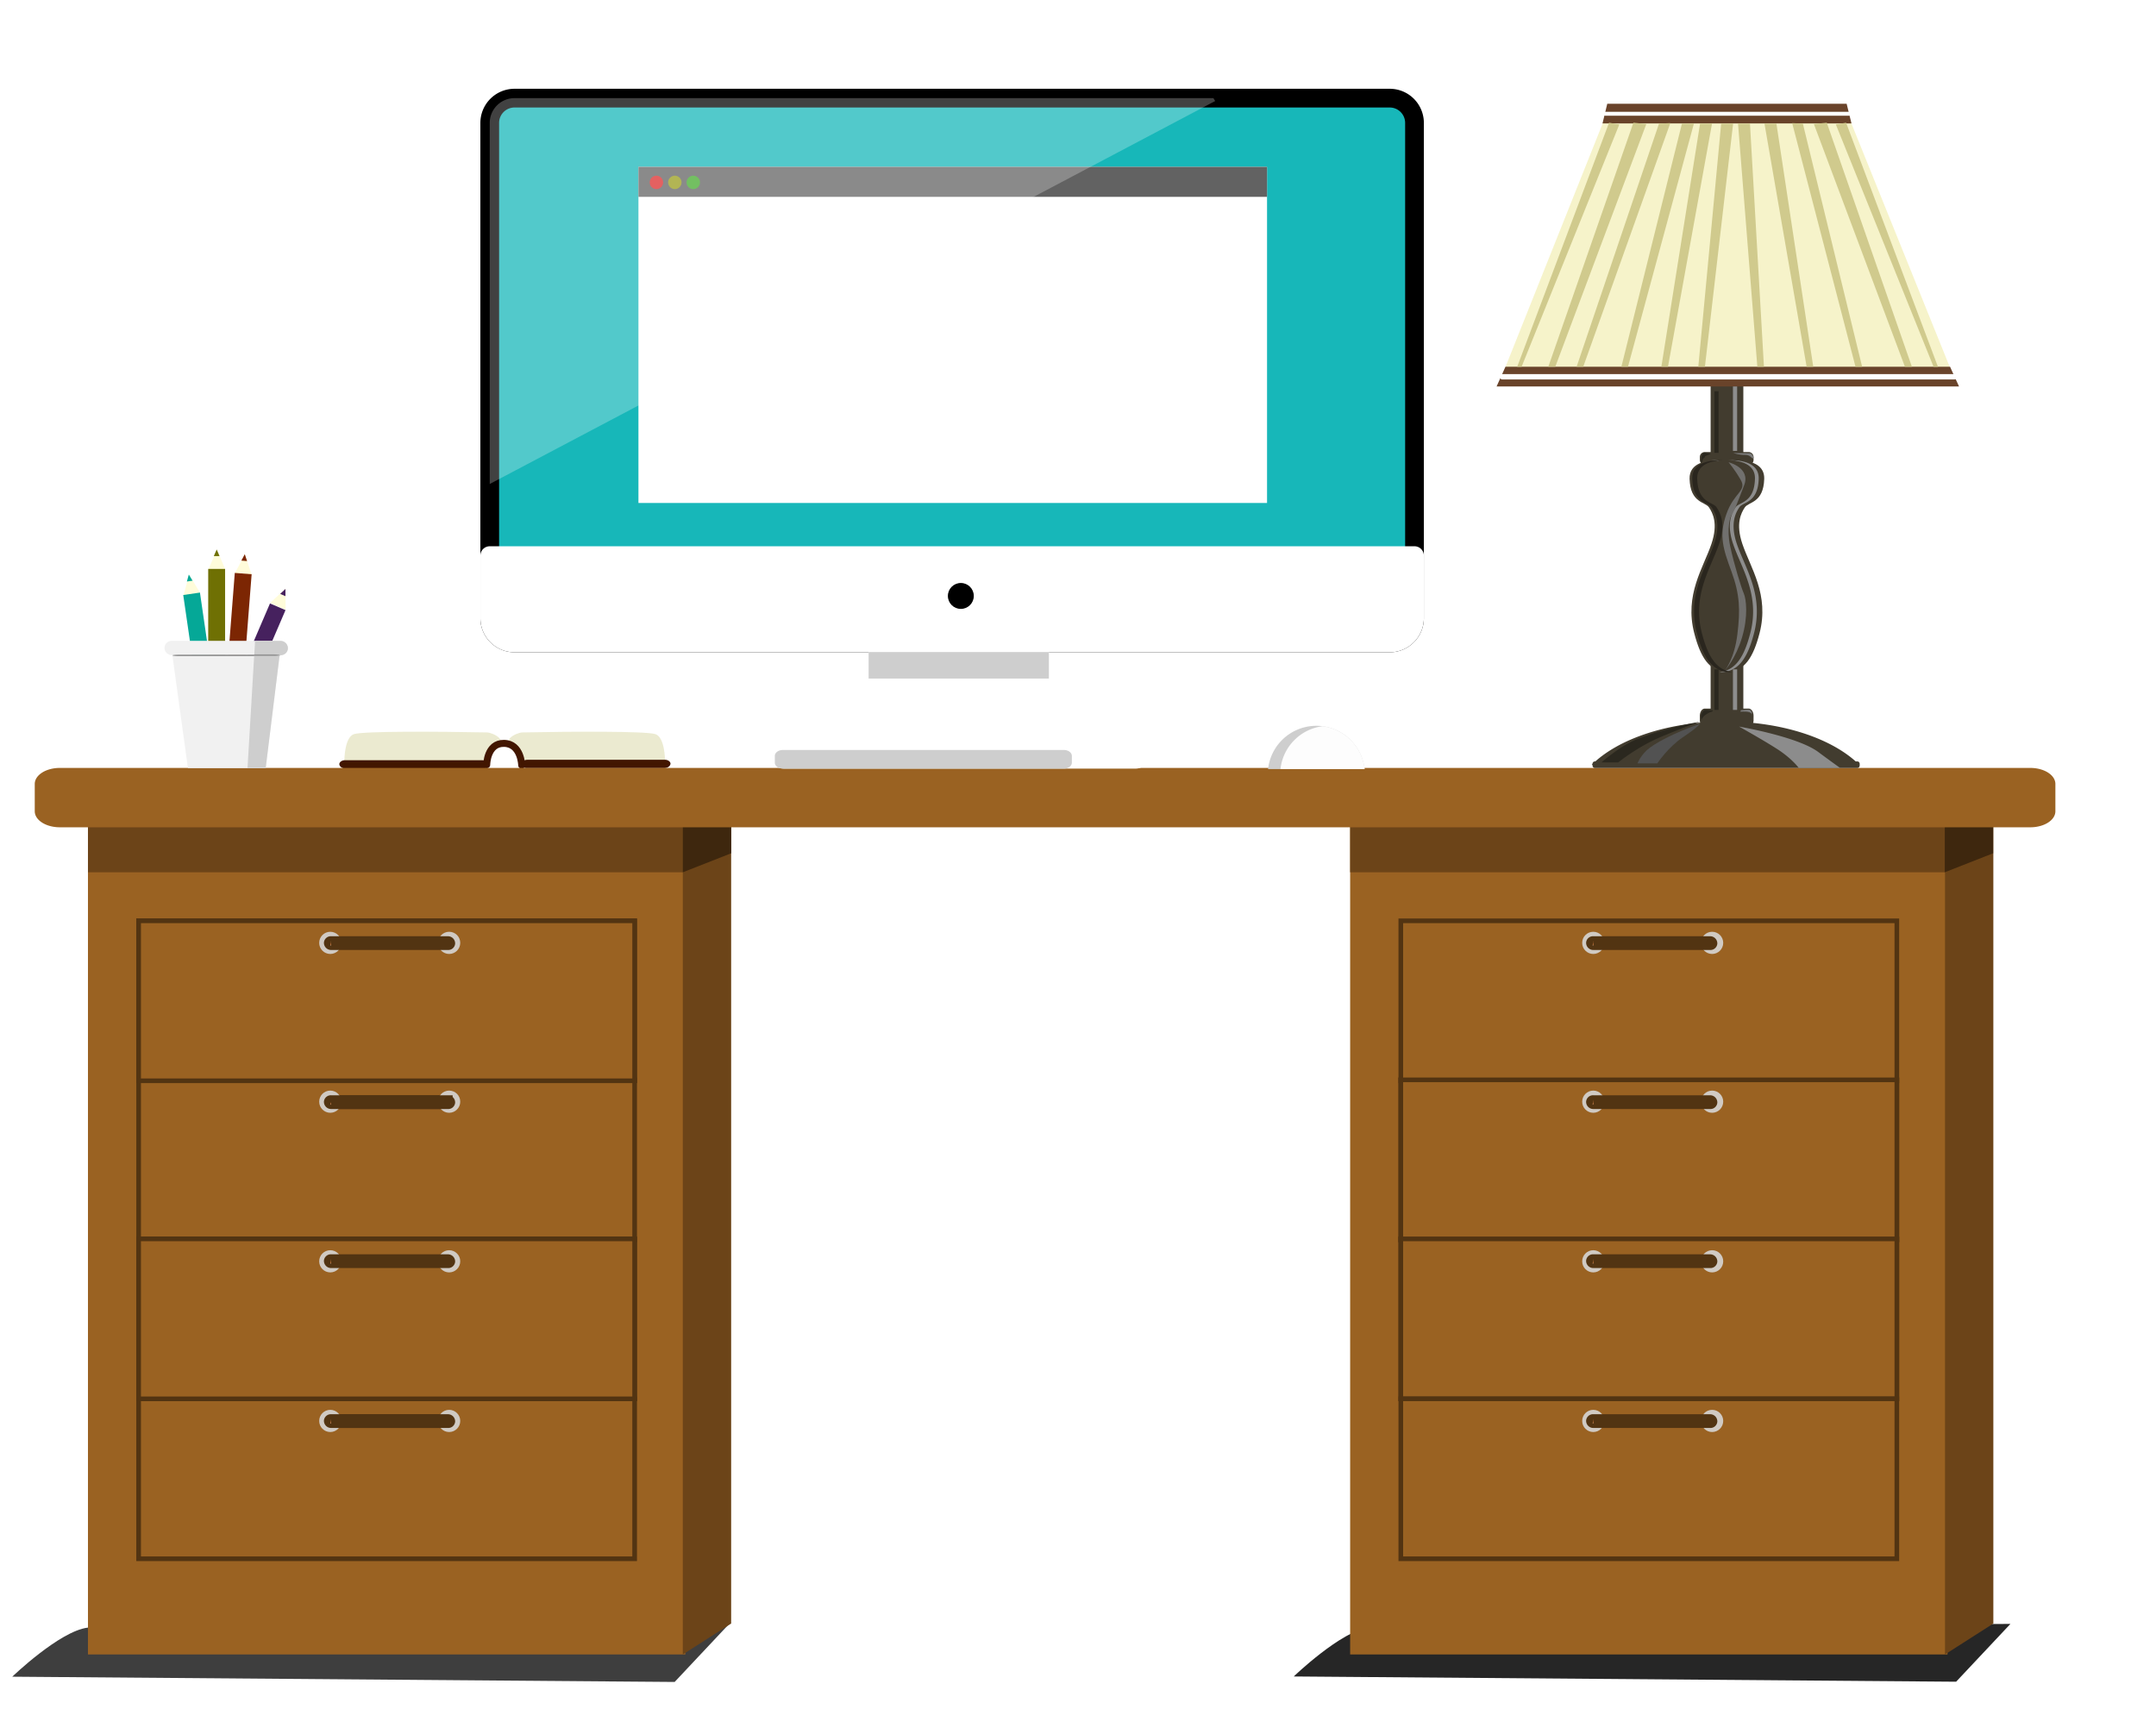 <svg xmlns="http://www.w3.org/2000/svg" width="870" height="700" viewBox="0 0 230.188 185.208"><defs><filter id="d" width="2.48" height="1.096" x="-.74" y="-.048" style="color-interpolation-filters:sRGB"><feGaussianBlur stdDeviation=".138"/></filter><filter id="c" width="1.165" height="1.037" x="-.082" y="-.019" style="color-interpolation-filters:sRGB"><feGaussianBlur stdDeviation=".176"/></filter><filter id="f" width="1.149" height="1.365" x="-.075" y="-.183" style="color-interpolation-filters:sRGB"><feGaussianBlur stdDeviation=".335"/></filter><filter id="e" width="1.328" height="1.517" x="-.164" y="-.259" style="color-interpolation-filters:sRGB"><feGaussianBlur stdDeviation=".456"/></filter><filter id="g" width="1.227" height="1.851" x="-.113" y="-.425" style="color-interpolation-filters:sRGB"><feGaussianBlur stdDeviation=".102"/></filter><filter id="h" width="1.205" height="1.249" x="-.102" y="-.124" style="color-interpolation-filters:sRGB"><feGaussianBlur stdDeviation=".057"/></filter><filter id="i" width="1.129" height="1.03" x="-.064" y="-.015" style="color-interpolation-filters:sRGB"><feGaussianBlur stdDeviation=".14"/></filter><filter id="j" width="1.102" height="1.246" x="-.051" y="-.123" style="color-interpolation-filters:sRGB"><feGaussianBlur stdDeviation=".223"/></filter><filter id="k" width="1.521" height="1.502" x="-.26" y="-.251" style="color-interpolation-filters:sRGB"><feGaussianBlur stdDeviation=".112"/></filter><filter id="l" width="1.331" height="1.341" x="-.166" y="-.17" style="color-interpolation-filters:sRGB"><feGaussianBlur stdDeviation=".089"/></filter><filter id="m" width="1.644" height="1.077" x="-.322" y="-.039" style="color-interpolation-filters:sRGB"><feGaussianBlur stdDeviation="1.346"/></filter><filter id="a" width="1.052" height="1.642" x="-.026" y="-.321" style="color-interpolation-filters:sRGB"><feGaussianBlur stdDeviation=".826"/></filter><filter id="b" width="1.052" height="1.642" x="-.026" y="-.321" style="color-interpolation-filters:sRGB"><feGaussianBlur stdDeviation=".826"/></filter></defs><g style="display:inline"><path d="M41.207 83.7s.018-2.372 1.018-2.705 9.128-.283 14.218-.181c.58.011 2.745.977.42 1.807.033.9-.446 1.58-.68 1.58H41.108z" style="display:inline;fill:#ebead0;fill-opacity:1;stroke:none;stroke-width:.746;stroke-linecap:round;stroke-linejoin:round;paint-order:markers fill stroke" transform="translate(-4.436 -2.602)"/><path d="M106.933 119.347h17.281a.794.794 45 0 1 .794.794.713.713 141.942 0 1-.794.621h-17.281a.794.794 45 0 1-.794-.793.713.713 141.942 0 1 .794-.622" style="display:inline;fill:#421600;fill-opacity:1;stroke-width:.313;stroke-linecap:round;stroke-linejoin:round;paint-order:markers fill stroke" transform="matrix(.845 0 0 .628 -53.46 6.232)"/><path d="M75.431 83.7s-.018-2.372-1.018-2.705-9.128-.283-14.218-.181c-.58.011-2.745.977-.42 1.807-.033.9.446 1.58.68 1.58H75.53z" style="display:inline;fill:#ebead0;fill-opacity:1;stroke:none;stroke-width:.746;stroke-linecap:round;stroke-linejoin:round;paint-order:markers fill stroke" transform="translate(-4.436 -2.602)"/><path d="M106.933 119.347h17.281a.794.794 45 0 1 .794.794.713.713 141.942 0 1-.794.621h-17.281a.794.794 45 0 1-.794-.793.713.713 141.942 0 1 .794-.622" style="display:inline;fill:#421600;fill-opacity:1;stroke-width:.313;stroke-linecap:round;stroke-linejoin:round;paint-order:markers fill stroke" transform="matrix(-.845 0 0 .628 161.275 6.182)"/><path d="M56.4 84.267s.017-2.318 1.852-2.285c1.834.034 1.884 2.335 1.884 2.335" style="display:inline;fill:none;stroke:#421600;stroke-width:.746;stroke-linecap:round;stroke-linejoin:round;paint-order:markers fill stroke" transform="translate(-4.436 -2.602)"/></g><path d="M8.034 179.089c-2.994.374-8.045 5.238-8.045 5.238l70.72.561 5.799-6.173z" style="display:inline;mix-blend-mode:normal;fill:#252525;fill-opacity:.882;stroke-width:1.104;filter:url(#a)" transform="translate(1.32 -5.283)"/><path d="M146.172 173.78c-2.994.375-8.045 5.24-8.045 5.24l70.72.56 5.8-6.173z" style="display:inline;mix-blend-mode:normal;fill:#262626;fill-opacity:1;stroke-width:1.104;filter:url(#b)"/><g style="display:inline"><path d="M9.391 87.984h63.778v88.685H9.391z" style="fill:#9a6222;fill-opacity:1;stroke:#909090;stroke-width:0"/><path d="M14.8 98.328h52.959v17.081H14.8z" style="fill:#9a6222;fill-opacity:1;stroke:#523412;stroke-width:.497;stroke-dasharray:none;stroke-opacity:1"/><path d="M120.68 163.445h12.48a.265.265 45 0 1 .265.265.236.236 142.584 0 1-.265.202h-12.48a.265.265 45 0 1-.264-.264.236.236 142.584 0 1 .265-.203z" style="fill:#f95;fill-opacity:1;stroke:#523412;stroke-width:1;stroke-dasharray:none;stroke-opacity:1;paint-order:fill markers stroke" transform="translate(-85.332 -62.97)"/><path d="M9.391 87.984h63.778v5.161H9.391z" style="fill:#6c4418;fill-opacity:1;stroke:#909090;stroke-width:0"/><path d="M72.9 87.984h5.163v85.382l-5.162 3.302z" style="fill:#6c4418;stroke:#909090;stroke-width:0"/><path d="M14.8 115.31h52.959v17.081H14.8z" style="fill:#9a6222;fill-opacity:1;stroke:#523412;stroke-width:.497;stroke-dasharray:none;stroke-opacity:1"/><path d="M120.68 180.428h12.48a.265.265 45 0 1 .265.264.236.236 142.584 0 1-.265.203h-12.48a.265.265 45 0 1-.264-.265.236.236 142.584 0 1 .265-.202z" style="fill:#f95;fill-opacity:1;stroke:#523412;stroke-width:1;stroke-dasharray:none;stroke-opacity:1;paint-order:fill markers stroke" transform="translate(-85.332 -62.97)"/><path d="M14.8 132.292h52.959v17.081H14.8z" style="fill:#9a6222;fill-opacity:1;stroke:#523412;stroke-width:.497;stroke-dasharray:none;stroke-opacity:1"/><path d="M120.68 197.41h12.48a.265.265 45 0 1 .265.264.236.236 142.584 0 1-.265.203h-12.48a.265.265 45 0 1-.264-.265.236.236 142.584 0 1 .265-.202z" style="fill:#f95;fill-opacity:1;stroke:#523412;stroke-width:1;stroke-dasharray:none;stroke-opacity:1;paint-order:fill markers stroke" transform="translate(-85.332 -62.97)"/><path d="M14.8 149.369h52.959v17.081H14.8z" style="fill:#9a6222;fill-opacity:1;stroke:#523412;stroke-width:.497;stroke-dasharray:none;stroke-opacity:1"/><path d="M120.68 214.486h12.48a.265.265 45 0 1 .265.265.236.236 142.584 0 1-.265.202h-12.48a.265.265 45 0 1-.264-.264.236.236 142.584 0 1 .265-.203z" style="fill:#f95;fill-opacity:1;stroke:#523412;stroke-width:1;stroke-dasharray:none;stroke-opacity:1;paint-order:fill markers stroke" transform="translate(-85.332 -62.97)"/><path d="M14.8 98.328h52.959v17.081H14.8z" style="fill:#9a6222;fill-opacity:1;stroke:#523412;stroke-width:.497;stroke-dasharray:none;stroke-opacity:1"/><circle cx="35.264" cy="100.683" r="1.185" style="display:inline;fill:#d0cac3;fill-opacity:1;stroke:none;stroke-width:.855;stroke-linecap:round;stroke-linejoin:round;paint-order:markers fill stroke"/><circle cx="47.954" cy="100.683" r="1.185" style="display:inline;fill:#d0cac3;fill-opacity:1;stroke:none;stroke-width:.855;stroke-linecap:round;stroke-linejoin:round;paint-order:markers fill stroke"/><circle cx="35.264" cy="117.642" r="1.185" style="display:inline;fill:#d0cac3;fill-opacity:1;stroke:none;stroke-width:.855;stroke-linecap:round;stroke-linejoin:round;paint-order:markers fill stroke"/><circle cx="47.954" cy="117.642" r="1.185" style="display:inline;fill:#d0cac3;fill-opacity:1;stroke:none;stroke-width:.855;stroke-linecap:round;stroke-linejoin:round;paint-order:markers fill stroke"/><path d="M120.68 163.445h12.48a.265.265 45 0 1 .265.265.236.236 142.584 0 1-.265.202h-12.48a.265.265 45 0 1-.264-.264.236.236 142.584 0 1 .265-.203zm0 16.983h12.48a.265.265 45 0 1 .265.264.236.236 142.584 0 1-.265.203h-12.48a.265.265 45 0 1-.264-.265.236.236 142.584 0 1 .265-.202z" style="fill:#f95;fill-opacity:1;stroke:#523412;stroke-width:1;stroke-dasharray:none;stroke-opacity:1;paint-order:fill markers stroke" transform="translate(-85.332 -62.97)"/><path d="M14.8 132.292h52.959v17.081H14.8z" style="fill:#9a6222;fill-opacity:1;stroke:#523412;stroke-width:.497;stroke-dasharray:none;stroke-opacity:1"/><circle cx="35.264" cy="134.687" r="1.185" style="display:inline;fill:#d0cac3;fill-opacity:1;stroke:none;stroke-width:.855;stroke-linecap:round;stroke-linejoin:round;paint-order:markers fill stroke"/><circle cx="47.954" cy="134.687" r="1.185" style="display:inline;fill:#d0cac3;fill-opacity:1;stroke:none;stroke-width:.855;stroke-linecap:round;stroke-linejoin:round;paint-order:markers fill stroke"/><path d="M120.68 197.41h12.48a.265.265 45 0 1 .265.264.236.236 142.584 0 1-.265.203h-12.48a.265.265 45 0 1-.264-.265.236.236 142.584 0 1 .265-.202z" style="fill:#f95;fill-opacity:1;stroke:#523412;stroke-width:1;stroke-dasharray:none;stroke-opacity:1;paint-order:fill markers stroke" transform="translate(-85.332 -62.97)"/><circle cx="35.264" cy="151.732" r="1.185" style="display:inline;fill:#d0cac3;fill-opacity:1;stroke:none;stroke-width:.855;stroke-linecap:round;stroke-linejoin:round;paint-order:markers fill stroke"/><circle cx="47.954" cy="151.732" r="1.185" style="display:inline;fill:#d0cac3;fill-opacity:1;stroke:none;stroke-width:.855;stroke-linecap:round;stroke-linejoin:round;paint-order:markers fill stroke"/><path d="M120.68 214.486h12.48a.265.265 45 0 1 .265.265.236.236 142.584 0 1-.265.202h-12.48a.265.265 45 0 1-.264-.264.236.236 142.584 0 1 .265-.203z" style="fill:#f95;fill-opacity:1;stroke:#523412;stroke-width:1;stroke-dasharray:none;stroke-opacity:1;paint-order:fill markers stroke" transform="translate(-85.332 -62.97)"/><path d="M144.15 87.984h63.778v88.685H144.15z" style="fill:#9a6222;fill-opacity:1;stroke:#909090;stroke-width:0"/><path d="M120.68 163.445h12.48a.265.265 45 0 1 .265.265.236.236 142.584 0 1-.265.202h-12.48a.265.265 45 0 1-.264-.264.236.236 142.584 0 1 .265-.203z" style="fill:#f95;fill-opacity:1;stroke:#523412;stroke-width:1;stroke-dasharray:none;stroke-opacity:1;paint-order:fill markers stroke" transform="translate(49.427 -62.97)"/><path d="M144.15 87.984h63.778v5.161H144.15z" style="fill:#6c4418;fill-opacity:1;stroke:#909090;stroke-width:0"/><path d="M207.66 87.984h5.162v85.382l-5.162 3.302z" style="fill:#6c4418;stroke:#909090;stroke-width:0"/><path d="M149.559 115.31h52.959v17.081h-52.959z" style="fill:#9a6222;fill-opacity:1;stroke:#523412;stroke-width:.497;stroke-dasharray:none;stroke-opacity:1"/><path d="M120.68 180.428h12.48a.265.265 45 0 1 .265.264.236.236 142.584 0 1-.265.203h-12.48a.265.265 45 0 1-.264-.265.236.236 142.584 0 1 .265-.202z" style="fill:#f95;fill-opacity:1;stroke:#523412;stroke-width:1;stroke-dasharray:none;stroke-opacity:1;paint-order:fill markers stroke" transform="translate(49.427 -62.97)"/><path d="M149.559 132.292h52.959v17.081h-52.959z" style="fill:#9a6222;fill-opacity:1;stroke:#523412;stroke-width:.497;stroke-dasharray:none;stroke-opacity:1"/><path d="M120.68 197.41h12.48a.265.265 45 0 1 .265.264.236.236 142.584 0 1-.265.203h-12.48a.265.265 45 0 1-.264-.265.236.236 142.584 0 1 .265-.202zm0 17.076h12.48a.265.265 45 0 1 .265.265.236.236 142.584 0 1-.265.202h-12.48a.265.265 45 0 1-.264-.264.236.236 142.584 0 1 .265-.203z" style="fill:#f95;fill-opacity:1;stroke:#523412;stroke-width:1;stroke-dasharray:none;stroke-opacity:1;paint-order:fill markers stroke" transform="translate(49.427 -62.97)"/><path d="M149.559 98.328h52.959v17.081h-52.959z" style="fill:#9a6222;fill-opacity:1;stroke:#523412;stroke-width:.497;stroke-dasharray:none;stroke-opacity:1"/><circle cx="170.108" cy="100.683" r="1.185" style="display:inline;fill:#d0cac3;fill-opacity:1;stroke:none;stroke-width:.855;stroke-linecap:round;stroke-linejoin:round;paint-order:markers fill stroke"/><circle cx="182.797" cy="100.683" r="1.185" style="display:inline;fill:#d0cac3;fill-opacity:1;stroke:none;stroke-width:.855;stroke-linecap:round;stroke-linejoin:round;paint-order:markers fill stroke"/><path d="M120.68 163.445h12.48a.265.265 45 0 1 .265.265.236.236 142.584 0 1-.265.202h-12.48a.265.265 45 0 1-.264-.264.236.236 142.584 0 1 .265-.203z" style="fill:#f95;fill-opacity:1;stroke:#523412;stroke-width:1;stroke-dasharray:none;stroke-opacity:1;paint-order:fill markers stroke" transform="translate(49.427 -62.97)"/><path d="M149.559 115.31h52.959v17.081h-52.959z" style="fill:#9a6222;fill-opacity:1;stroke:#523412;stroke-width:.497;stroke-dasharray:none;stroke-opacity:1"/><circle cx="170.108" cy="117.642" r="1.185" style="display:inline;fill:#d0cac3;fill-opacity:1;stroke:none;stroke-width:.855;stroke-linecap:round;stroke-linejoin:round;paint-order:markers fill stroke"/><circle cx="182.797" cy="117.642" r="1.185" style="display:inline;fill:#d0cac3;fill-opacity:1;stroke:none;stroke-width:.855;stroke-linecap:round;stroke-linejoin:round;paint-order:markers fill stroke"/><path d="M120.68 180.428h12.48a.265.265 45 0 1 .265.264.236.236 142.584 0 1-.265.203h-12.48a.265.265 45 0 1-.264-.265.236.236 142.584 0 1 .265-.202z" style="fill:#f95;fill-opacity:1;stroke:#523412;stroke-width:1;stroke-dasharray:none;stroke-opacity:1;paint-order:fill markers stroke" transform="translate(49.427 -62.97)"/><path d="M149.559 132.292h52.959v17.081h-52.959z" style="fill:#9a6222;fill-opacity:1;stroke:#523412;stroke-width:.497;stroke-dasharray:none;stroke-opacity:1"/><circle cx="170.108" cy="134.687" r="1.185" style="display:inline;fill:#d0cac3;fill-opacity:1;stroke:none;stroke-width:.855;stroke-linecap:round;stroke-linejoin:round;paint-order:markers fill stroke"/><circle cx="182.797" cy="134.687" r="1.185" style="display:inline;fill:#d0cac3;fill-opacity:1;stroke:none;stroke-width:.855;stroke-linecap:round;stroke-linejoin:round;paint-order:markers fill stroke"/><path d="M120.68 197.41h12.48a.265.265 45 0 1 .265.264.236.236 142.584 0 1-.265.203h-12.48a.265.265 45 0 1-.264-.265.236.236 142.584 0 1 .265-.202z" style="fill:#f95;fill-opacity:1;stroke:#523412;stroke-width:1;stroke-dasharray:none;stroke-opacity:1;paint-order:fill markers stroke" transform="translate(49.427 -62.97)"/><path d="M149.559 149.369h52.959v17.081h-52.959z" style="fill:#9a6222;fill-opacity:1;stroke:#523412;stroke-width:.497;stroke-dasharray:none;stroke-opacity:1"/><circle cx="170.108" cy="151.732" r="1.185" style="display:inline;fill:#d0cac3;fill-opacity:1;stroke:none;stroke-width:.855;stroke-linecap:round;stroke-linejoin:round;paint-order:markers fill stroke"/><circle cx="182.797" cy="151.732" r="1.185" style="display:inline;fill:#d0cac3;fill-opacity:1;stroke:none;stroke-width:.855;stroke-linecap:round;stroke-linejoin:round;paint-order:markers fill stroke"/><path d="M120.68 214.486h12.48a.265.265 45 0 1 .265.265.236.236 142.584 0 1-.265.202h-12.48a.265.265 45 0 1-.264-.264.236.236 142.584 0 1 .265-.203z" style="fill:#f95;fill-opacity:1;stroke:#523412;stroke-width:1;stroke-dasharray:none;stroke-opacity:1;paint-order:fill markers stroke" transform="translate(49.427 -62.97)"/><path d="M72.904 87.984h5.165v3.132l-5.165 2.028zm134.732 0h5.164v3.132l-5.164 2.028z" style="display:inline;fill:#3e270e;stroke:#909090;stroke-width:0"/><path d="M89.821 141.141h208.307a2.646 2.646 45 0 1 2.646 2.646v4.52a2.646 2.646 135 0 1-2.646 2.646H89.821a2.646 2.646 45 0 1-2.646-2.646v-4.52a2.646 2.646 135 0 1 2.646-2.646" style="display:inline;fill:#9a6222;fill-opacity:1;stroke:none;stroke-width:.7;stroke-linecap:round;stroke-linejoin:round;stroke-miterlimit:4;stroke-dasharray:none;paint-order:markers fill stroke" transform="matrix(1.01 0 0 .646 -84.336 -9.175)"/></g><g style="display:inline"><path d="M154.795-12.796h25.217l11.475 28.42h-48.033z" style="fill:#f6f3ca;fill-opacity:1;stroke-width:1.647;stroke-linecap:round;stroke-linejoin:round;paint-order:markers fill stroke" transform="translate(16.982 24.308)"/><path d="M165.656 16.764h3.491v7.483h-3.491z" style="fill:#423c2f;fill-opacity:1;stroke:none;stroke-width:1.55;stroke-linecap:round;stroke-linejoin:round;stroke-miterlimit:4;stroke-dasharray:none;stroke-opacity:1;paint-order:markers fill stroke" transform="translate(16.982 24.308)"/><path d="M154.62-13.23h25.557l.515 2.102h-26.58z" style="fill:#69432a;stroke-width:1.926;stroke-linecap:round;stroke-linejoin:round;paint-order:markers fill stroke" transform="translate(16.982 24.308)"/><path d="M154.384-12.162h26.067" style="fill:none;stroke:#fff;stroke-width:.418;stroke-linecap:round;stroke-linejoin:round;stroke-dasharray:none;stroke-opacity:1;paint-order:markers fill stroke" transform="translate(16.982 24.308)"/><path d="M143.75 14.856h47.469l.955 2.102h-49.37z" style="fill:#69432a;stroke-width:2.625;stroke-linecap:round;stroke-linejoin:round;paint-order:markers fill stroke" transform="translate(16.982 24.308)"/><path d="M143.41 15.924h48.319" style="fill:none;stroke:#fff;stroke-width:.569;stroke-linecap:round;stroke-linejoin:round;stroke-dasharray:none;stroke-opacity:1;paint-order:markers fill stroke" transform="translate(16.982 24.308)"/><path d="M166.467 24.835c-1.2-.007-3.112.254-3.059 1.996.08 2.586 1.668 2.435 2.068 3.036.4.6 1.002 1.726.267 3.902-.867 2.569-2.902 5.43-1.835 9.54.673 2.59 1.608 4.076 3.477 4.164v.002h.016v-.002c1.87-.088 2.805-1.575 3.477-4.164 1.067-4.11-.967-6.971-1.835-9.54-.734-2.176-.133-3.302.267-3.902s1.989-.45 2.068-3.036c.077-2.501-3.882-1.951-3.985-1.937-.03-.004-.403-.056-.926-.06z" style="fill:#423c2f;fill-opacity:1;stroke:none;stroke-width:.313;stroke-linecap:round;stroke-linejoin:round;stroke-dasharray:none;stroke-opacity:1;paint-order:markers fill stroke" transform="translate(16.982 24.308)"/><path d="M165.656 46.292h3.491v5.327h-3.491z" style="fill:#423c2f;fill-opacity:1;stroke:none;stroke-width:1.308;stroke-linecap:round;stroke-linejoin:round;stroke-miterlimit:4;stroke-dasharray:none;stroke-opacity:1;paint-order:markers fill stroke" transform="translate(16.982 24.308)"/><path d="M167.236 52.74a16.299 8.89 0 0 0-14.276 4.623h28.572a16.299 8.89 0 0 0-14.296-4.623" style="fill:#423c2f;fill-opacity:1;stroke:none;stroke-width:.251;stroke-linecap:round;stroke-linejoin:round;stroke-dasharray:none;stroke-opacity:1;paint-order:markers fill stroke" transform="translate(16.982 24.308)"/><path d="M279.487 135.826h4.68a.53.53 45 0 1 .528.53v.309a.53.53 135 0 1-.529.53h-4.679a.53.53 45 0 1-.529-.53v-.31a.53.53 135 0 1 .53-.529" style="fill:#423c2f;fill-opacity:1;stroke:none;stroke-width:.313;stroke-linecap:round;stroke-linejoin:round;stroke-dasharray:none;stroke-opacity:1;paint-order:markers fill stroke" transform="matrix(1 0 0 1.463 -97.474 -123.048)"/><path d="M279.487 135.826h4.68a.53.53 45 0 1 .528.53v.309a.53.53 135 0 1-.529.53h-4.679a.53.53 45 0 1-.529-.53v-.31a.53.53 135 0 1 .53-.529" style="fill:#423c2f;fill-opacity:1;stroke:none;stroke-width:.313;stroke-linecap:round;stroke-linejoin:round;stroke-dasharray:none;stroke-opacity:1;paint-order:markers fill stroke" transform="translate(-97.474 -87.556)"/><path d="M266.98 140.43h29.626a.265.265 45 0 1 .264.264v.172a.265.265 135 0 1-.264.264H266.98a.265.265 45 0 1-.265-.264v-.172a.265.265 135 0 1 .265-.264" style="fill:#423c2f;fill-opacity:1;stroke:none;stroke-width:.313;stroke-linecap:round;stroke-linejoin:round;stroke-dasharray:none;stroke-opacity:1;paint-order:markers fill stroke" transform="matrix(.946 0 0 1 -82.287 -59.124)"/><path d="M167.788 24.833q-.115 0-.22.004c1.194.029 2.87.356 2.82 1.994-.079 2.586-1.668 2.435-2.068 3.035s-1.002 1.726-.267 3.903c.868 2.569 2.902 5.43 1.835 9.54-.649 2.498-1.545 3.966-3.285 4.145q.094.013.192.019v.002h.016v-.002c1.869-.088 2.804-1.575 3.477-4.164 1.067-4.11-.967-6.971-1.835-9.54-.735-2.177-.133-3.302.267-3.903.4-.6 1.989-.449 2.068-3.035.053-1.72-1.802-1.997-3-1.998m-1.911.002c-.064 0-.137.004-.205.005.414.013.705.051.731.055.013-.002.086-.012.192-.023a7 7 0 0 0-.718-.037" style="mix-blend-mode:normal;fill:#8d8d8d;fill-opacity:1;stroke:none;stroke-width:.313;stroke-linecap:round;stroke-linejoin:round;stroke-dasharray:none;stroke-opacity:1;paint-order:markers fill stroke;filter:url(#c)" transform="translate(16.982 24.308)"/><path d="M168.038 16.959h.448v6.887h-.448z" style="fill:#8d8d8d;stroke:none;stroke-width:.313;stroke-linecap:round;stroke-linejoin:round;stroke-opacity:1;paint-order:markers fill stroke;filter:url(#d)" transform="translate(16.982 24.308)"/><path d="M282.494 128.69h.448v6.887h-.448z" style="fill:#8d8d8d;stroke:none;stroke-width:.313;stroke-linecap:round;stroke-linejoin:round;stroke-opacity:1;paint-order:markers fill stroke;filter:url(#d)" transform="matrix(1 0 0 .629 -97.474 -9.471)"/><path d="M164.521 52.974c-2.807.99-4.977 2.147-5.708 2.854s-.961 1.379-.961 1.379h2.11s1.117-1.701 2.752-2.802 1.807-1.43 1.807-1.43" style="display:inline;fill:#525252;fill-opacity:1;stroke:none;stroke-width:.313;stroke-linecap:round;stroke-linejoin:round;stroke-opacity:1;paint-order:markers fill stroke;filter:url(#e)" transform="translate(16.982 24.308)"/><path d="M168.696 53.28s6.203 1.062 8.42 2.69a197 197 0 0 0 2.359 1.722h-4.41s-.732-1.015-2.36-2.052-4.009-2.36-4.009-2.36" style="fill:#8c8c8c;fill-opacity:1;stroke:none;stroke-width:.313;stroke-linecap:round;stroke-linejoin:round;stroke-opacity:1;paint-order:markers fill stroke;filter:url(#f)" transform="translate(16.982 24.308)"/><path d="m168.076 24.066 1.852.033s.433.367.283.517-.25-.367-.884-.35-1.25-.2-1.25-.2" style="fill:#7c7c7c;fill-opacity:1;stroke:none;stroke-width:.313;stroke-linecap:round;stroke-linejoin:round;stroke-opacity:1;paint-order:markers fill stroke;filter:url(#g)" transform="translate(16.982 24.308)"/><path d="M168.868 51.535c.951-.084.968-.117 1.118.1s.2 1.159.158.884c-.041-.275.092-.617-.342-.767-.433-.15-1.059-.008-.967-.1s.025-.117.033-.117" style="fill:#7c7c7c;fill-opacity:1;stroke:none;stroke-width:.313;stroke-linecap:round;stroke-linejoin:round;stroke-opacity:1;paint-order:markers fill stroke;filter:url(#h)" transform="translate(16.982 24.308)"/><path d="M168.662 24.833a8 8 0 0 0-.712.033c.144.013.246.027.26.029.026-.004.3-.042.694-.056q-.125-.005-.242-.006m-1.912.002c-1.2-.007-3.112.254-3.059 1.996.08 2.587 1.668 2.435 2.069 3.036.4.6 1.001 1.726.266 3.902-.867 2.569-2.902 5.43-1.834 9.54.672 2.59 1.608 4.077 3.476 4.164v.002h.016v-.002c.09-.004.175-.015.26-.025-1.697-.21-2.578-1.673-3.219-4.139-1.067-4.11.968-6.971 1.835-9.54.735-2.176.134-3.302-.267-3.902-.4-.6-1.989-.45-2.068-3.036-.05-1.615 1.585-1.953 2.78-1.99-.081-.002-.162-.005-.254-.006z" style="mix-blend-mode:normal;fill:#2a261e;fill-opacity:1;stroke:none;stroke-width:.313;stroke-linecap:round;stroke-linejoin:round;stroke-dasharray:none;stroke-opacity:1;paint-order:markers fill stroke;filter:url(#i)" transform="translate(16.982 24.308)"/><path d="M282.494 128.69h.448v6.887h-.448z" style="fill:#2a271e;fill-opacity:.922;stroke:none;stroke-width:.313;stroke-linecap:round;stroke-linejoin:round;stroke-opacity:1;paint-order:markers fill stroke;filter:url(#d)" transform="matrix(1 0 0 .629 -99.456 -9.471)"/><path d="M282.494 128.69h.448v6.887h-.448z" style="fill:#2a271e;fill-opacity:.922;stroke:none;stroke-width:.313;stroke-linecap:round;stroke-linejoin:round;stroke-opacity:1;paint-order:markers fill stroke;filter:url(#d)" transform="matrix(1 0 0 .956 -99.456 -81.254)"/><path d="M164.521 52.762c-2.547.425-5.896 1.415-7.406 2.17s-3.113 2.17-3.113 2.17h1.792s2.029-1.651 4.482-2.689a72 72 0 0 1 4.245-1.651" style="fill:#2a271e;fill-opacity:.922;stroke-width:.313;stroke-linecap:round;stroke-linejoin:round;paint-order:markers fill stroke;filter:url(#j)" transform="translate(16.982 24.308)"/><path d="M165.653 24.128c-.495-.024-.802-.26-.92.118-.117.377-.165 1.085 0 .778.166-.306-.047-.236.213-.424.26-.189-.095-.142.33-.283.424-.142.377-.189.377-.189" style="fill:#2a271e;fill-opacity:.922;stroke-width:.313;stroke-linecap:round;stroke-linejoin:round;paint-order:markers fill stroke;filter:url(#k)" transform="translate(16.982 24.308)"/><path d="M165.89 51.547c-.343.024-.744-.141-.92-.023-.178.118-.413.46-.354.766.058.307.058.496.058.425s-.011-.248.213-.496c.224-.247.684-.483.86-.518.178-.036.142-.154.142-.154" style="fill:#2a271e;fill-opacity:.922;stroke-width:.313;stroke-linecap:round;stroke-linejoin:round;paint-order:markers fill stroke;filter:url(#l)" transform="translate(16.982 24.308)"/><path d="m154.809-11.204 1.097.184-10.434 25.878-.471.005zm2.601 0 1.38.137-9.721 25.924-.743-.002zm2.734.092 1.206-.05-9.298 26.02-.705-.004zm2.449 0 1.277-.002-7.039 25.972-.705-.004zm1.935 0 1.276-.002-4.703 25.972-.706-.004zm2.252 0 1.277-.002-3.012 25.972-.705-.004zm3.076 0-1.276-.002 2.063 25.972.705-.004zm10.264-.092-1.096.184 10.433 25.878.472.005zm-2.061 0-1.38.137 9.722 25.924.742-.002zm-2.557.092-1.14-.05 6.763 26.02.706-.004zm-2.822 0-1.277-.002 4.503 25.972.706-.004z" style="fill:#d0ca8d;fill-opacity:1;stroke-width:.313;stroke-linecap:round;stroke-linejoin:round;paint-order:markers fill stroke" transform="translate(16.982 24.308)"/><path d="M1021.25 412.565s9.45 2.14 6.597 9.271-4.457 11.054-5.17 11.768c-.713.713-2.318 5.705-.713 12.836s4.635 16.582 5.705 18.9 1.961 9.27-.713 17.828-7.132 13.194-7.132 13.194 3.922-4.636 5.17-14.442c1.249-9.806 1.07-16.046-2.495-25.317s-5.35-14.442-2.14-23.178 8.736-9.27 6.062-13.728c-2.674-4.457-5.17-7.132-5.17-7.132" style="mix-blend-mode:normal;fill:#747372;fill-opacity:.941;stroke-width:1.183;stroke-linecap:round;stroke-linejoin:round;paint-order:markers fill stroke;filter:url(#m)" transform="matrix(.253 0 0 .265 -73.83 -59.967)"/></g><g style="display:inline"><path d="m56.97 110.209.875-1.995.862 2.017z" style="fill:#fffcda;fill-opacity:1;fill-rule:nonzero;stroke:none;stroke-width:2;stroke-linecap:round;stroke-linejoin:round;stroke-miterlimit:4;stroke-dasharray:none;stroke-opacity:1;paint-order:markers fill stroke" transform="translate(-36.998 -53.831)scale(1.04)"/><path d="m7.261 41.653-.373.852h.737z" style="fill:#6f7003;fill-opacity:1;stroke:none;stroke-width:2.503;stroke-linecap:round;stroke-linejoin:round;stroke-miterlimit:4;stroke-dasharray:none;stroke-opacity:1;paint-order:markers fill stroke" transform="translate(17.103 24.062)scale(.831)"/><path d="M6.169 44.149H8.34v16.809H6.169z" style="fill:#6f7003;fill-opacity:1;stroke:none;stroke-width:1.909;stroke-linecap:round;stroke-linejoin:round;stroke-miterlimit:4;stroke-dasharray:none;stroke-opacity:1;paint-order:markers fill stroke" transform="translate(17.103 24.062)scale(.831)"/></g><path d="m56.97 110.209.875-1.995.862 2.017z" style="fill:#fffcda;fill-opacity:1;fill-rule:nonzero;stroke:none;stroke-width:2;stroke-linecap:round;stroke-linejoin:round;stroke-miterlimit:4;stroke-dasharray:none;stroke-opacity:1;paint-order:markers fill stroke" transform="rotate(4.456 728.568 -351.264)scale(1.04)"/><path d="m2.036 49.956-.374.853H2.4z" style="fill:#7c2603;fill-opacity:1;stroke:none;stroke-width:2.503;stroke-linecap:round;stroke-linejoin:round;stroke-miterlimit:4;stroke-dasharray:none;stroke-opacity:1;paint-order:markers fill stroke" transform="rotate(4.458 -213.047 364.315)scale(.831)"/><path d="M.944 52.452h2.171v16.809H.944z" style="fill:#7c2603;fill-opacity:1;stroke:none;stroke-width:1.909;stroke-linecap:round;stroke-linejoin:round;stroke-miterlimit:4;stroke-dasharray:none;stroke-opacity:1;paint-order:markers fill stroke" transform="rotate(4.458 -213.047 364.315)scale(.831)"/><path d="m56.97 110.209.875-1.995.862 2.017z" style="fill:#fffcda;fill-opacity:1;fill-rule:nonzero;stroke:none;stroke-width:2;stroke-linecap:round;stroke-linejoin:round;stroke-miterlimit:4;stroke-dasharray:none;stroke-opacity:1;paint-order:markers fill stroke" transform="rotate(-8.273 -313.524 363.26)scale(1.04)"/><path d="M-13.646 48.925h2.171v16.809h-2.171z" style="fill:#05a897;fill-opacity:1;stroke:none;stroke-width:1.909;stroke-linecap:round;stroke-linejoin:round;stroke-miterlimit:4;stroke-dasharray:none;stroke-opacity:1;paint-order:markers fill stroke" transform="rotate(-8.274 162.276 -161.526)scale(.831)"/><path d="m-5.743 47.753-.247.897.73-.106z" style="fill:#05a897;fill-opacity:1;stroke:none;stroke-width:2.503;stroke-linecap:round;stroke-linejoin:round;stroke-miterlimit:4;stroke-dasharray:none;stroke-opacity:1;paint-order:markers fill stroke" transform="translate(24.931 21.669)scale(.831)"/><path d="m56.97 110.209.875-1.995.862 2.017z" style="fill:#fffcda;fill-opacity:1;fill-rule:nonzero;stroke:none;stroke-width:2;stroke-linecap:round;stroke-linejoin:round;stroke-miterlimit:4;stroke-dasharray:none;stroke-opacity:1;paint-order:markers fill stroke" transform="matrix(.955 .41 -.41 .955 19.62 -64.225)"/><path d="m-12.429 88.51-.374.852h.738z" style="fill:#46215e;fill-opacity:1;stroke:none;stroke-width:2.503;stroke-linecap:round;stroke-linejoin:round;stroke-miterlimit:4;stroke-dasharray:none;stroke-opacity:1;paint-order:markers fill stroke" transform="rotate(23.238 36 167.448)scale(.831)"/><path d="M-13.521 91.006h2.171v16.809h-2.171z" style="fill:#46215e;fill-opacity:1;stroke:none;stroke-width:1.909;stroke-linecap:round;stroke-linejoin:round;stroke-miterlimit:4;stroke-dasharray:none;stroke-opacity:1;paint-order:markers fill stroke" transform="rotate(23.238 36 167.448)scale(.831)"/><g style="display:inline"><path d="M18.403 69.963h11.452l-1.489 12.053h-8.302z" style="fill:#f1f1f1;fill-opacity:1;stroke-width:1.324;stroke-linecap:round;stroke-linejoin:round;paint-order:markers fill stroke"/><path d="M114.138 127.554h11.588a.794.794 45 0 1 .794.794.77.77 136.983 0 1-.794.74h-11.588a.794.794 45 0 1-.794-.793.77.77 136.983 0 1 .794-.74" style="fill:#f1f1f1;fill-opacity:1;stroke:none;stroke-width:2;stroke-linecap:round;stroke-linejoin:round;stroke-miterlimit:4;stroke-dasharray:none;stroke-opacity:1;paint-order:markers fill stroke" transform="matrix(.998 0 0 1 -95.552 -59.125)"/><path d="M114.138 127.554h11.588a.794.794 45 0 1 .794.794.77.77 136.983 0 1-.794.74h-11.588a.794.794 45 0 1-.794-.793.77.77 136.983 0 1 .794-.74" style="fill:#949494;fill-opacity:1;stroke:none;stroke-width:2;stroke-linecap:round;stroke-linejoin:round;stroke-miterlimit:4;stroke-dasharray:none;stroke-opacity:1;paint-order:markers fill stroke" transform="matrix(.872 0 0 .104 -80.42 56.64)"/><path d="m27.14 69.963-.713 12.053h1.94l1.488-12.053z" style="fill:#cecece;fill-opacity:1;stroke-width:2;stroke-linecap:round;stroke-linejoin:round;paint-order:markers fill stroke"/><path d="m27.233 68.433-.09 1.535h2.808a.766.768 0 0 0 .793-.741.792.794 0 0 0-.793-.794z" style="fill:#cecece;fill-opacity:1;stroke-width:2;stroke-linecap:round;stroke-linejoin:round;paint-order:markers fill stroke"/><path d="m27.133 69.88-.01.159h2.043a.67.08 0 0 0 .692-.077.692.082 0 0 0-.692-.083z" style="fill:#949494;fill-opacity:1;stroke-width:2;stroke-linecap:round;stroke-linejoin:round;paint-order:markers fill stroke"/></g><g style="display:inline" transform="translate(9.435 3.585)"><path d="M153.95 54.437h93.442a2.646 2.646 45 0 1 2.646 2.646v52.882a2.646 2.646 135 0 1-2.646 2.646H153.95a2.646 2.646 45 0 1-2.646-2.646V57.083a2.646 2.646 135 0 1 2.646-2.646" style="fill:#17b7b9;fill-opacity:1;stroke:#000;stroke-width:2;stroke-linecap:round;stroke-linejoin:round;stroke-miterlimit:4;stroke-dasharray:none;stroke-opacity:1;paint-order:markers fill stroke" transform="translate(-108.452 -47.543)"/><path d="M83.304 61.913h19.247v14.975H83.304z" style="fill:#fff;fill-opacity:1;stroke:none;stroke-width:.602;stroke-linecap:round;stroke-linejoin:round;stroke-miterlimit:4;stroke-dasharray:none;stroke-opacity:1;paint-order:markers fill stroke"/><path d="M42.852 55.747v6.675a2.646 2.646 0 0 0 2.645 2.646h93.443a2.646 2.646 0 0 0 2.646-2.646v-6.675Z" style="fill:#fff;fill-opacity:1;stroke:#fff;stroke-width:2;stroke-linecap:round;stroke-linejoin:round;stroke-miterlimit:4;stroke-dasharray:none;stroke-opacity:1;paint-order:markers fill stroke"/><circle cx="93.15" cy="60.052" r="1.384" style="fill:#000;fill-opacity:1;stroke:none;stroke-width:.772;stroke-linecap:round;stroke-linejoin:round;stroke-miterlimit:4;stroke-dasharray:none;stroke-opacity:1;paint-order:markers fill stroke"/><path d="M181.994 132.65h37.423a1.06 1.06 45 0 1 1.059 1.059v1.195a1.06 1.06 135 0 1-1.059 1.059h-37.423a1.06 1.06 45 0 1-1.059-1.059v-1.195a1.06 1.06 135 0 1 1.059-1.058" style="fill:#fff;fill-opacity:1;stroke:none;stroke-width:.406;stroke-linecap:round;stroke-linejoin:round;stroke-miterlimit:4;stroke-dasharray:none;stroke-opacity:1;paint-order:markers fill stroke" transform="matrix(1 0 0 .601 -107.652 -3.222)"/><path d="M58.729 14.233h67.113v35.891H58.729z" style="fill:#fff;fill-opacity:1;stroke:none;stroke-width:2;stroke-linecap:round;stroke-linejoin:round;stroke-miterlimit:4;stroke-dasharray:none;stroke-opacity:1;paint-order:markers fill stroke"/><path d="M58.729 14.233h67.113v3.202H58.729z" style="fill:#626262;fill-opacity:1;stroke:none;stroke-width:.597;stroke-linecap:round;stroke-linejoin:round;stroke-miterlimit:4;stroke-dasharray:none;stroke-opacity:1;paint-order:markers fill stroke"/><path d="M83.304 66.043h19.247v2.83H83.304z" style="fill:#cecece;fill-opacity:1;stroke:none;stroke-width:.262;stroke-linecap:round;stroke-linejoin:round;stroke-miterlimit:4;stroke-dasharray:none;stroke-opacity:1;paint-order:markers fill stroke"/><path d="M181.994 132.65h37.423a1.06 1.06 45 0 1 1.059 1.059v1.195a1.06 1.06 135 0 1-1.059 1.059h-37.423a1.06 1.06 45 0 1-1.059-1.059v-1.195a1.06 1.06 135 0 1 1.059-1.058" style="fill:#cecece;fill-opacity:1;stroke:none;stroke-width:.406;stroke-linecap:round;stroke-linejoin:round;stroke-miterlimit:4;stroke-dasharray:none;stroke-opacity:1;paint-order:markers fill stroke" transform="matrix(.802 0 0 .601 -71.819 -3.222)"/><circle cx="60.647" cy="15.892" r=".717" style="fill:#db2b2b;fill-opacity:1;stroke:none;stroke-width:2;stroke-linecap:round;stroke-linejoin:round;stroke-miterlimit:4;stroke-dasharray:none;stroke-opacity:1;paint-order:markers fill stroke"/><circle cx="62.615" cy="15.892" r=".717" style="fill:#979c1a;fill-opacity:1;stroke:none;stroke-width:2;stroke-linecap:round;stroke-linejoin:round;stroke-miterlimit:4;stroke-dasharray:none;stroke-opacity:1;paint-order:markers fill stroke"/><circle cx="64.583" cy="15.892" r=".717" style="fill:#43a92c;fill-opacity:1;stroke:none;stroke-width:2;stroke-linecap:round;stroke-linejoin:round;stroke-miterlimit:4;stroke-dasharray:none;stroke-opacity:1;paint-order:markers fill stroke"/><path d="M131.098 73.919a5.186 5.186 0 0 0-5.145 4.62h10.3a5.186 5.186 0 0 0-5.155-4.62" style="fill:#cecece;fill-opacity:1;stroke:none;stroke-width:1.527;stroke-linecap:round;stroke-linejoin:round;stroke-miterlimit:4;stroke-dasharray:none;stroke-opacity:1;paint-order:markers fill stroke"/><path d="M131.769 73.963a5.186 5.186 0 0 0-4.494 4.577h8.989a5.186 5.186 0 0 0-4.495-4.577" style="fill:#fdfdfd;fill-opacity:1;stroke:none;stroke-width:1.527;stroke-linecap:round;stroke-linejoin:round;stroke-miterlimit:4;stroke-dasharray:none;stroke-opacity:1;paint-order:markers fill stroke"/><path d="M45.497 6.894a2.646 2.646 0 0 0-2.645 2.646v38.556l77.454-40.894-.19-.308Z" style="display:inline;fill:#fff;fill-opacity:.255;stroke:none;stroke-width:2.366;stroke-linecap:round;stroke-linejoin:round;stroke-miterlimit:4;stroke-dasharray:none;stroke-opacity:1;paint-order:markers fill stroke"/></g></svg>